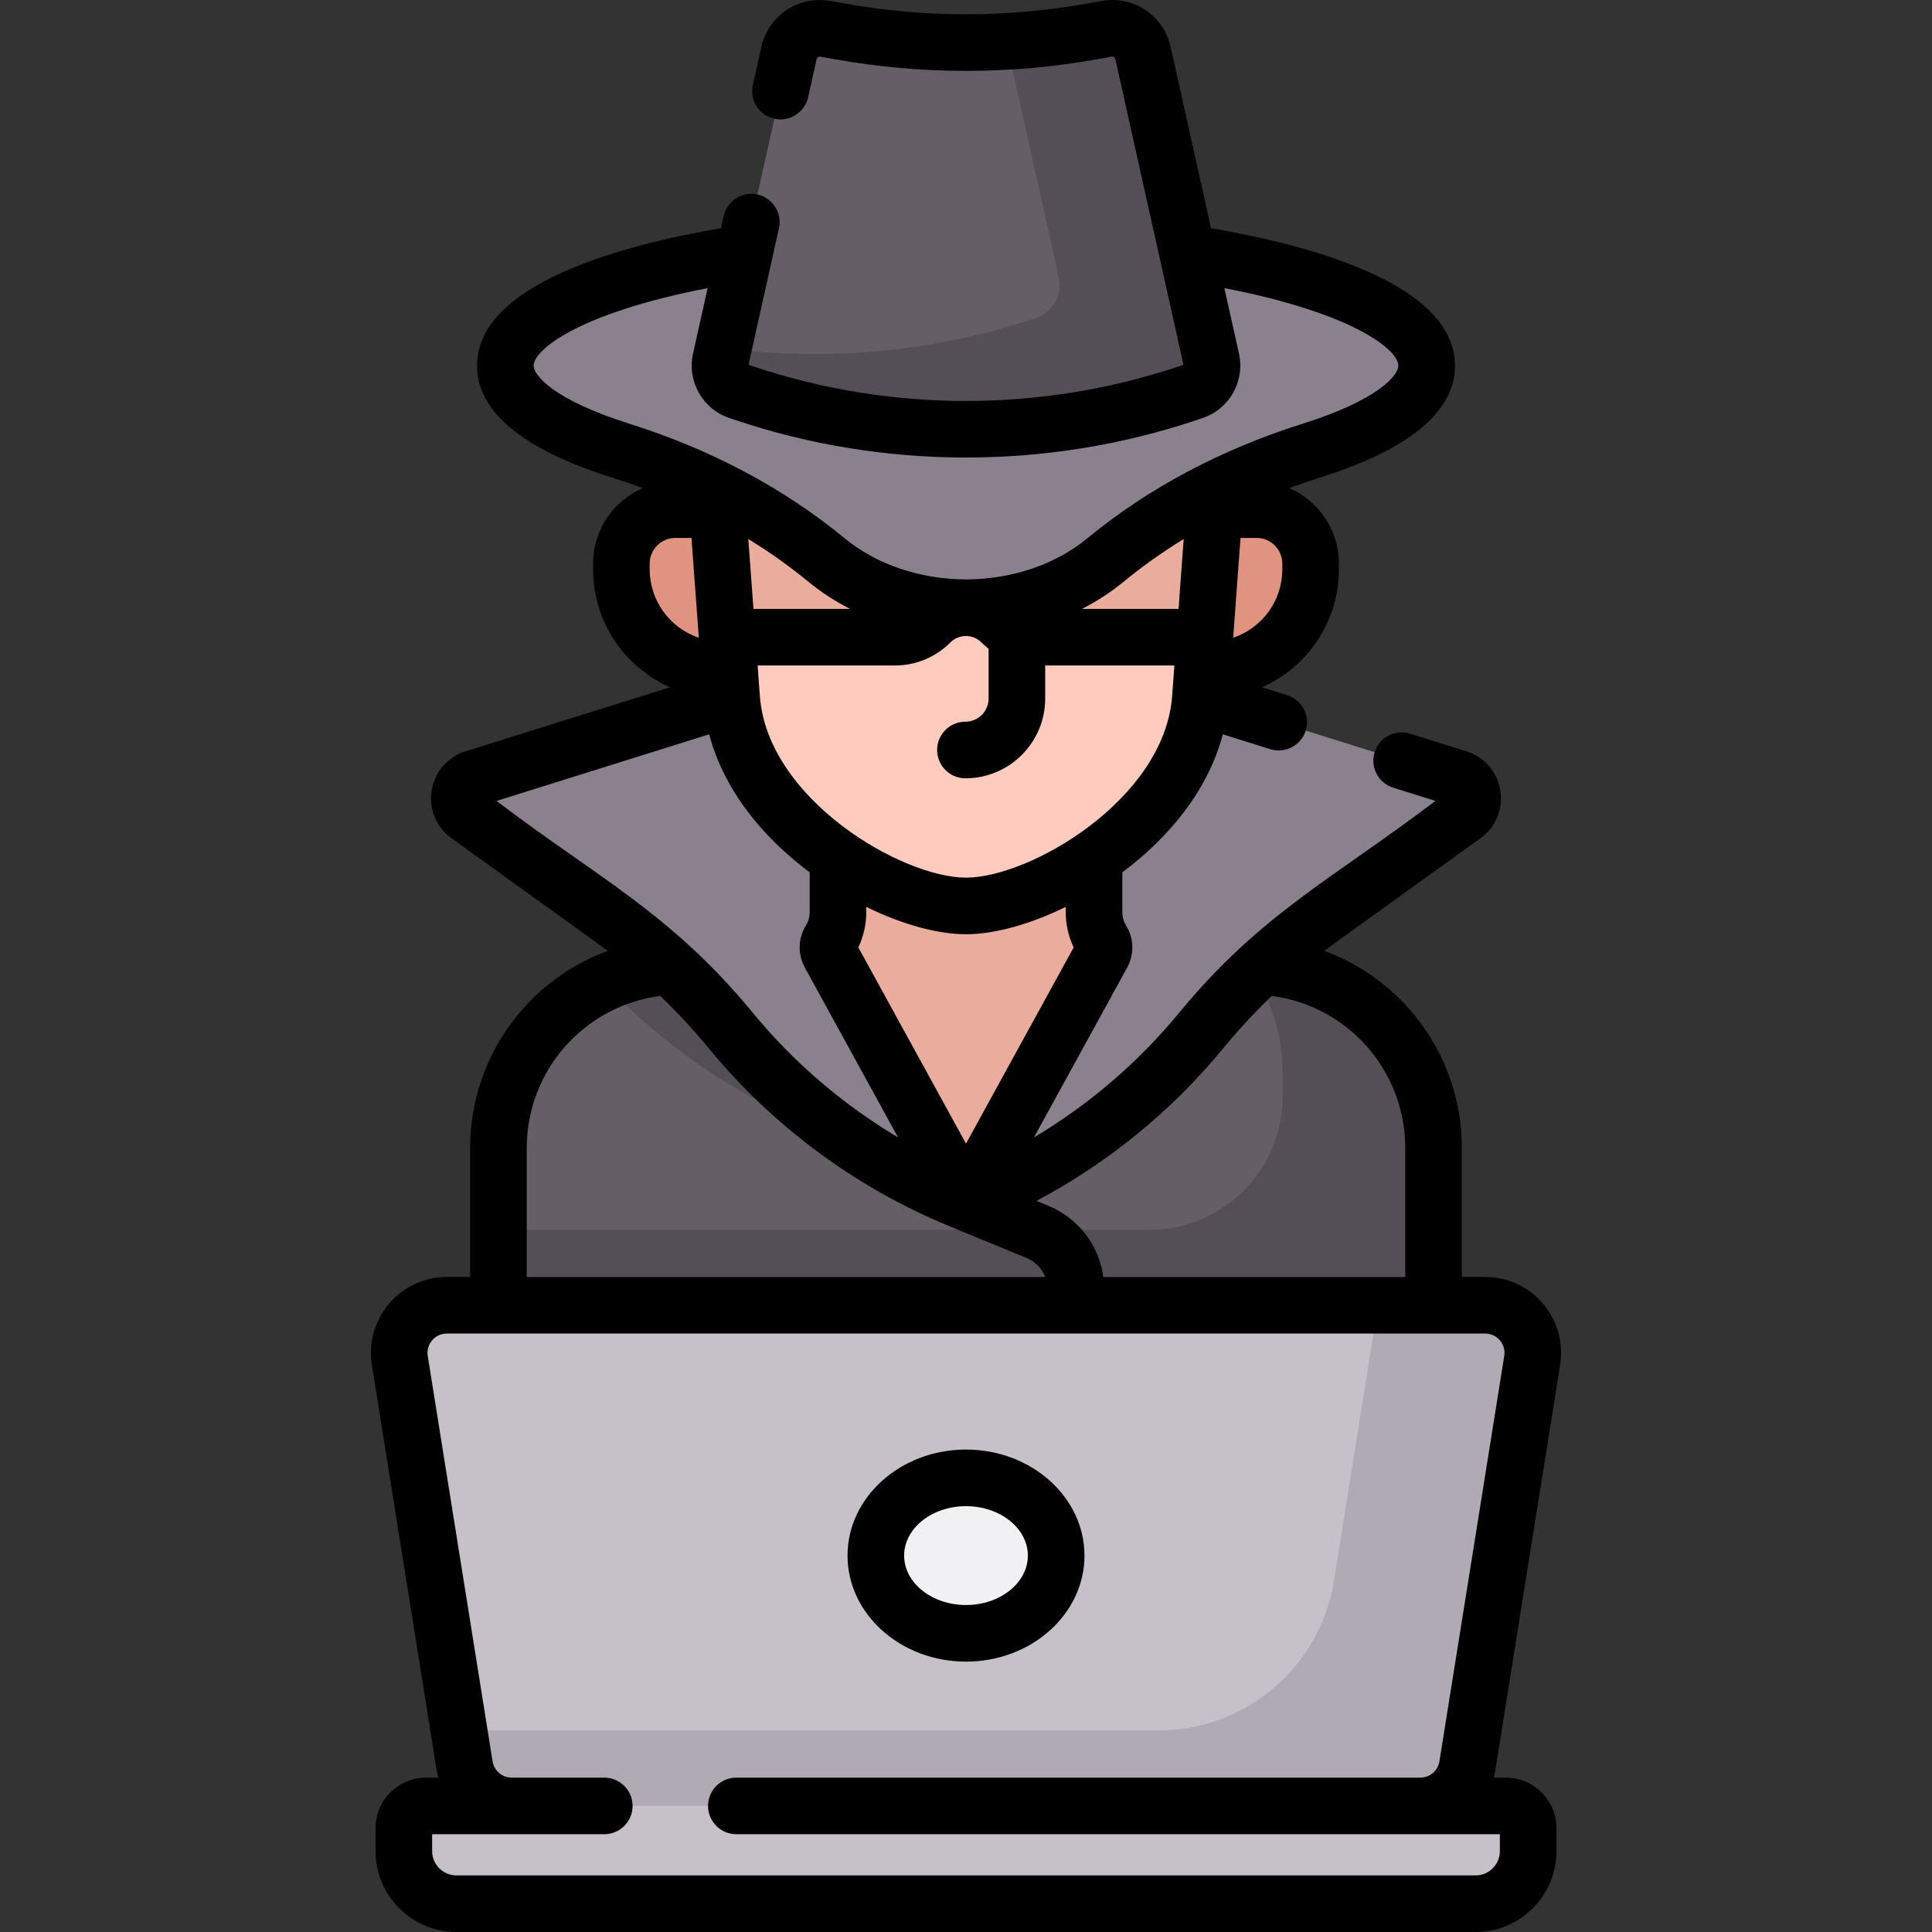 <svg id="Capa_1" enable-background="new 0 0 512.003 512.003" height="512" viewBox="0 0 512.003 512.003" width="512" xmlns="http://www.w3.org/2000/svg"><rect x="0" y="0" width="512.003" height="512.003" fill="#333333" stroke="none"/><g><path d="m320.734 177.506h-2.069l3.126-42.452h11.231c7.897 0 14.299 6.402 14.299 14.299v1.564c.001 14.685-11.903 26.589-26.587 26.589z" fill="#df9380"/><path d="m191.269 177.506h2.069l-3.126-42.452h-11.231c-7.897 0-14.299 6.402-14.299 14.299v1.564c-.001 14.685 11.903 26.589 26.587 26.589z" fill="#df9380"/><path d="m274.842 168.866c-3.537 0-6.93-1.405-9.432-3.907-5.209-5.209-13.654-5.209-18.863 0-2.501 2.501-5.894 3.907-9.431 3.907h-44.409l1.189 16.144c2.396 32.53 42.5 55.074 62.106 55.074s59.71-22.544 62.106-55.074l1.189-16.144z" fill="#ffcbbe"/><path d="m197.443 104.266c37.764 12.652 79.355 12.652 117.115 0l1.724-.577c3.49-1.169 5.533-4.786 4.733-8.379l-18.107-81.266c-.973-4.367-5.213-7.193-9.619-6.409l-3.942.701c-22.051 3.921-44.621 3.922-66.672.003l-3.963-.704c-4.405-.783-8.645 2.043-9.618 6.41l-18.106 81.265c-.801 3.593 1.242 7.21 4.733 8.379z" fill="#665e66"/><path d="m321.016 95.309-18.107-81.266c-.973-4.367-5.214-7.193-9.619-6.409l-3.942.701c-7.509 1.335-15.078 2.216-22.667 2.642l13.937 62.55c1.026 4.606-1.593 9.243-6.068 10.742-26.803 8.979-55.155 11.623-82.871 7.934l-.692 3.107c-.801 3.593 1.242 7.21 4.733 8.379l1.723.577c37.764 12.652 79.355 12.652 117.115 0l1.724-.577c3.491-1.17 5.534-4.787 4.734-8.38z" fill="#544f57"/><path d="m314.72 67.054 6.296 28.256c.801 3.593-1.242 7.21-4.733 8.379l-1.724.577c-37.761 12.652-79.352 12.652-117.115 0l-1.723-.577c-3.49-1.169-5.533-4.786-4.733-8.379l6.296-28.256c-37.776 5.8-63.365 16.993-63.365 29.851 0 8.638 11.551 16.526 30.588 22.531 19.809 6.249 38.511 15.792 54.55 28.99 9.404 7.739 22.477 12.559 36.945 12.625 14.468-.066 27.541-4.886 36.945-12.625 16.039-13.198 34.741-22.742 54.55-28.99 19.037-6.005 30.588-13.893 30.588-22.531 0-12.858-25.59-24.052-63.365-29.851z" fill="#8b818e"/><path d="m292.947 148.426c-9.404 7.739-22.477 12.559-36.945 12.625-14.468-.066-27.541-4.886-36.945-12.625-9-7.406-18.84-13.662-29.242-18.83l2.892 39.27h44.409c3.537 0 6.93-1.405 9.431-3.907 5.209-5.209 13.654-5.209 18.863 0 2.501 2.501 5.894 3.907 9.432 3.907h44.454l2.892-39.269c-10.403 5.168-20.241 11.423-29.241 18.829z" fill="#eaac9d"/><path d="m292.082 249.276c-1.367-2.204-2.157-4.804-2.157-7.589v-14.364c-11.902 8.115-25.024 12.76-33.924 12.76-8.899 0-22.021-4.645-33.924-12.76v14.364c0 2.784-.79 5.385-2.157 7.589-.671 1.081-.647 2.457-.035 3.572l36.116 65.815 36.116-65.815c.612-1.115.636-2.491-.035-3.572z" fill="#eaac9d"/><path d="m219.886 252.848c-.612-1.115-.636-2.491.035-3.572 1.367-2.204 2.157-4.804 2.157-7.589v-14.364c.003.002.005.003.008.005-14.323-9.763-26.881-24.552-28.19-42.32l-.01-.131-68.274 21.388c-4.357 1.365-5.286 7.117-1.581 9.784l37.815 27.219c11.859 8.536 22.562 18.573 31.842 29.859 16.209 19.714 37.039 35.116 60.636 44.839l1.673.689z" fill="#8b818e"/><path d="m292.111 252.848c.612-1.115.636-2.491-.035-3.572-1.367-2.204-2.157-4.804-2.157-7.589v-14.364c-.003.002-.005.003-.008.005 14.323-9.763 26.881-24.552 28.19-42.32l.01-.131 68.274 21.388c4.357 1.365 5.286 7.117 1.581 9.784l-37.816 27.221c-11.859 8.536-22.562 18.573-31.842 29.859-16.209 19.714-37.039 35.116-60.636 44.839l-1.673.689z" fill="#8b818e"/><path d="m334.335 256.17c-5.72 5.272-11.077 10.938-16.027 16.959-16.209 19.714-37.039 35.116-60.636 44.839l-1.665.686-.005.009-.003-.006-1.673-.689c-23.598-9.722-44.427-25.125-60.636-44.839-4.951-6.021-10.307-11.687-16.027-16.958-25.391 1.343-45.566 22.355-45.566 48.08v41.658h247.811v-41.658c-.001-25.728-20.179-46.741-45.573-48.081z" fill="#665e66"/><path d="m214.325 297.968.014.006c1.068.436 2.266.434 3.332-.006.076-.559.094-.697.17-1.256-8.853-6.932-16.958-14.833-24.153-23.583-4.951-6.021-10.307-11.687-16.027-16.958-6.228.329-12.141 1.843-17.521 4.318 15.139 16.206 33.61 29.002 54.185 37.479z" fill="#544f57"/><path d="m334.335 256.17c-.709.654-1.413 1.313-2.111 1.979 4.861 7.52 7.683 16.481 7.683 26.102v6.291c0 19.533-15.834 35.367-35.367 35.367h-172.444v20h247.811v-41.658c0-25.728-20.178-46.741-45.572-48.081z" fill="#544f57"/><path d="m376.397 478.592h-240.79c-6.208 0-11.496-4.51-12.476-10.639l-17.177-107.415c-1.227-7.676 4.702-14.629 12.476-14.629h275.143c7.774 0 13.703 6.953 12.476 14.629l-17.177 107.415c-.98 6.13-6.268 10.639-12.475 10.639z" fill="#c6c1c8"/><path d="m393.573 345.909h-28.383l-11.674 73.001c-3.656 22.862-23.379 39.682-46.532 39.682h-185.35l1.497 9.361c.98 6.13 6.268 10.639 12.476 10.639h240.79c6.208 0 11.496-4.51 12.476-10.639l17.177-107.415c1.227-7.676-4.703-14.629-12.477-14.629z" fill="#afaab4"/><path d="m391.048 504.503h-270.093c-7.694 0-13.931-6.237-13.931-13.931v-6.072c0-3.263 2.645-5.908 5.908-5.908h286.139c3.263 0 5.908 2.645 5.908 5.908v6.072c0 7.694-6.237 13.931-13.931 13.931z" fill="#c6c1c8"/><ellipse cx="256.002" cy="412.251" fill="#f1f1f4" rx="23.896" ry="20.599"/><path d="m393.573 338.409h-6.166v-34.157c0-23.902-15.084-44.417-36.441-52.253 1.176-.896 2.364-1.777 3.565-2.641l37.815-27.22c4.035-2.904 6.048-7.757 5.255-12.664s-4.232-8.879-8.976-10.364l-14.927-4.676c-3.953-1.235-8.161.963-9.399 4.915-1.238 3.953.962 8.161 4.916 9.399l11.188 3.505c-26.899 20.428-46.379 29.953-67.889 56.113-10.812 13.151-23.894 24.352-38.492 33.049l24.671-44.959c1.932-3.521 1.84-7.788-.237-11.131-.674-1.088-1.031-2.346-1.031-3.637v-10.504c12.402-9.248 22.716-21.749 26.637-36.582l12.565 3.936c3.995 1.249 8.173-1.002 9.399-4.915 1.238-3.953-.962-8.161-4.915-9.399l-6.679-2.092c11.995-5.284 20.39-17.287 20.39-31.213v-1.564c0-8.945-5.416-16.649-13.14-20.005 2.645-.977 5.336-1.898 8.071-2.761 23.776-7.499 35.832-17.486 35.832-29.683 0-21.664-38.393-31.946-64.649-36.44l-10.707-48.052c-1.852-8.312-9.866-13.657-18.252-12.162l-3.941.701c-21.25 3.777-42.799 3.777-64.045.003l-3.966-.706c-8.385-1.485-16.398 3.854-18.25 12.164l-2.249 10.093c-.901 4.043 1.646 8.051 5.689 8.951 4.045.904 8.051-1.646 8.952-5.689l2.249-10.093c.1-.449.534-.739.984-.657l3.964.706c22.992 4.084 46.307 4.084 69.298-.004l3.941-.701c.451-.072.885.208.985.656 3.397 15.247 14.648 65.742 18.046 80.992l-1.458.488c-36.224 12.137-76.123 12.137-112.351 0l-1.456-.488c2.787-12.507 5.604-25.154 8.059-36.171.901-4.043-1.646-8.051-5.689-8.951-4.045-.9-8.051 1.646-8.952 5.689l-.72 3.231c-26.256 4.494-64.649 14.776-64.649 36.44 0 12.196 12.056 22.184 35.832 29.683 2.736.863 5.426 1.784 8.071 2.761-7.725 3.356-13.14 11.06-13.14 20.005v1.564c0 13.925 8.394 25.927 20.388 31.212l-54.197 16.978c-4.744 1.485-8.183 5.457-8.976 10.364s1.221 9.76 5.255 12.664l37.815 27.22c1.201.865 2.39 1.746 3.567 2.643-21.355 7.838-36.437 28.353-36.437 52.251v34.157h-6.166c-5.904 0-11.488 2.577-15.32 7.069-3.832 4.493-5.494 10.414-4.562 16.245l17.176 107.414c.106.665.244 1.317.411 1.955h-3.204c-7.393 0-13.408 6.015-13.408 13.408v6.072c0 11.817 9.614 21.431 21.431 21.431h270.093c11.817 0 21.431-9.613 21.431-21.431v-6.071c0-7.394-6.015-13.408-13.408-13.408h-3.204c.167-.638.304-1.291.411-1.955l17.176-107.414c.933-5.831-.73-11.752-4.562-16.245-3.829-4.492-9.413-7.069-15.318-7.069zm-69.472-60.516c4.032-4.904 8.348-9.563 12.921-13.954 20.076 2.585 35.385 19.73 35.385 40.312v34.157h-80.014c-1.141-8.386-6.623-15.597-14.614-18.889l-3.091-1.273c18.912-10.035 35.795-23.791 49.413-40.353zm-39.566-26.817-28.533 51.998-28.533-51.998c1.385-2.922 2.109-6.124 2.109-9.388v-1.344c9.33 4.571 18.775 7.239 26.424 7.239s17.094-2.668 26.424-7.239v1.344c-.001 3.263.723 6.464 2.109 9.388zm-28.533-18.493c-17.029 0-52.58-20.786-54.623-48.086-.005-.104-.013-.208-.023-.312l-.576-7.82h36.336c5.565 0 10.798-2.167 14.735-6.103 2.282-2.283 5.973-2.284 8.257 0 .597.597 1.225 1.154 1.879 1.668v13.192c0 3.385-2.754 6.139-6.139 6.139-4.142 0-7.5 3.357-7.5 7.5s3.358 7.5 7.5 7.5c11.656 0 21.139-9.482 21.139-21.139v-8.758h34.237l-.565 7.666c-.026.229-.044.481-.052.691-2.221 27.191-37.623 47.862-54.605 47.862zm56.326-71.217h-25.605c3.945-1.996 7.633-4.387 10.99-7.149 5.001-4.115 10.334-7.908 15.979-11.369zm-112.654 0-1.364-18.519c5.645 3.461 10.978 7.254 15.98 11.37 3.356 2.762 7.044 5.153 10.991 7.149zm140.148-10.448c0 8.404-5.459 15.556-13.017 18.098l1.949-26.462h4.269c3.75 0 6.8 3.051 6.8 6.8v1.564zm-198.403-54.013c0-4.065 11.547-13.844 46.109-20.553l-3.861 17.327c-1.64 7.365 2.518 14.726 9.672 17.121l1.722.577c39.289 13.163 82.573 13.17 121.879.001l1.727-.578c7.152-2.397 11.31-9.758 9.669-17.122l-3.861-17.326c34.562 6.709 46.109 16.488 46.109 20.553 0 2.554-5.297 9.055-25.344 15.378-21.709 6.849-40.906 17.06-57.059 30.352-8.485 6.983-19.926 10.859-32.146 10.916-12.288-.057-23.729-3.933-32.214-10.916-16.153-13.292-35.35-23.503-57.059-30.352-20.046-6.324-25.343-12.825-25.343-15.378zm30.762 52.449c0-3.749 3.05-6.8 6.8-6.8h4.268l1.949 26.462c-7.557-2.542-13.016-9.694-13.016-18.098v-1.564zm-40.588 62.898 56.348-17.652c3.921 14.836 14.238 27.337 26.637 36.583v10.504c0 1.291-.356 2.549-1.028 3.632-2.08 3.348-2.171 7.614-.239 11.137l24.673 44.963c-14.602-8.697-27.687-19.9-38.502-33.054-21.665-26.349-41.389-35.926-67.889-56.113zm8.003 91.999c0-20.579 15.306-37.724 35.378-40.312 4.573 4.39 8.889 9.05 12.921 13.953 16.935 20.596 38.917 36.852 63.573 47.01 16.35 6.738 4.569 1.883 20.596 8.486 2.314.953 4.066 2.785 4.937 5.02h-137.405zm259.047 55.103-17.176 107.414c-.401 2.506-2.533 4.324-5.07 4.324h-181.256c-4.142 0-7.5 3.357-7.5 7.5s3.358 7.5 7.5 7.5h202.338v4.48c0 3.546-2.885 6.431-6.431 6.431h-270.093c-3.546 0-6.431-2.885-6.431-6.431v-4.48h45.617c4.142 0 7.5-3.357 7.5-7.5s-3.358-7.5-7.5-7.5h-24.534c-2.537 0-4.669-1.818-5.07-4.324l-17.177-107.414c-.325-2.035.589-3.469 1.164-4.143.574-.673 1.845-1.803 3.906-1.803h275.144c2.061 0 3.332 1.13 3.906 1.803.574.674 1.488 2.108 1.163 4.143z"/><path d="m256.002 384.152c-17.312 0-31.396 12.605-31.396 28.099s14.084 28.1 31.396 28.1 31.396-12.605 31.396-28.1c0-15.494-14.084-28.099-31.396-28.099zm0 41.198c-9.041 0-16.396-5.876-16.396-13.1 0-7.223 7.355-13.099 16.396-13.099s16.396 5.876 16.396 13.099c0 7.224-7.355 13.1-16.396 13.1z"/></g></svg>